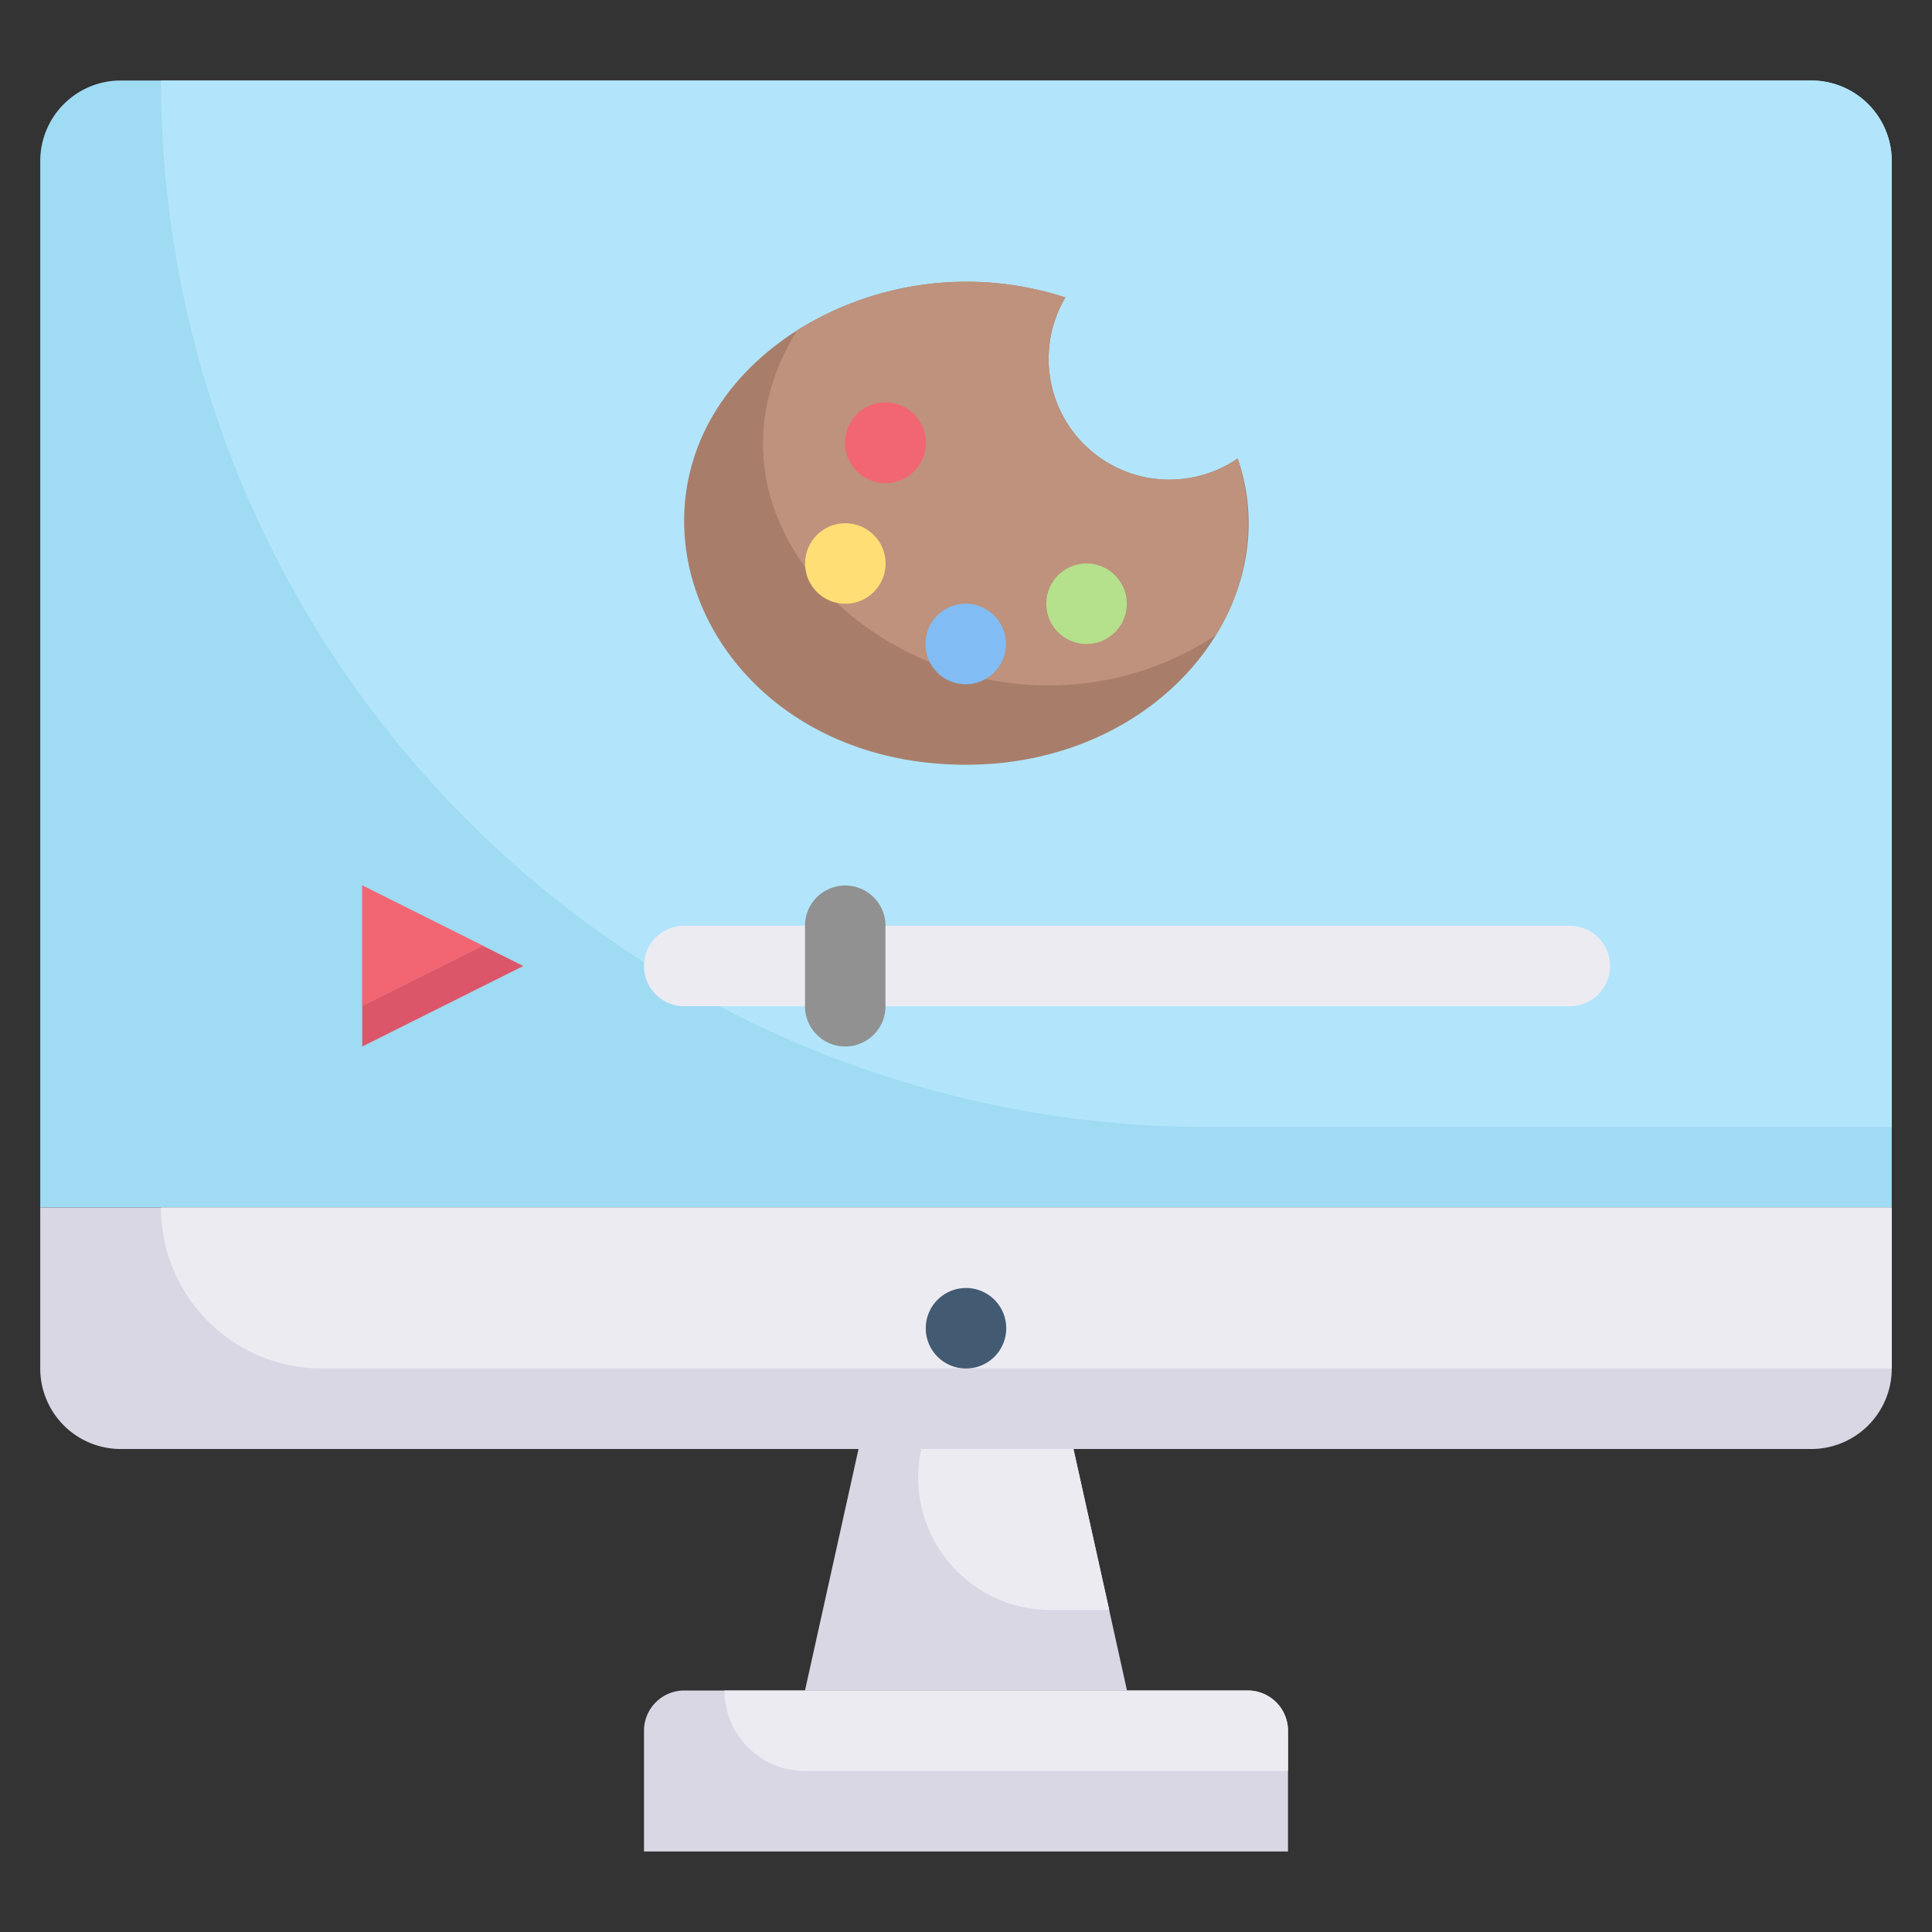 <svg xmlns="http://www.w3.org/2000/svg" viewBox="0 0 48 48"><rect x="0" y="0" width="48" height="48" fill="#333333" stroke="none"/><defs><style>.cls-1{fill:#9fdbf3;}.cls-2{fill:#dad7e5;}.cls-3{fill:#b2e5fb;}.cls-4{fill:#edebf2;}.cls-5{fill:#425b72;}.cls-6{fill:#919191;}.cls-7{fill:#db5669;}.cls-8{fill:#a87e6b;}.cls-9{fill:#be927c;}.cls-10{fill:#f26674;}.cls-11{fill:#ffde76;}.cls-12{fill:#82bcf4;}.cls-13{fill:#b5e08c;}</style></defs><title>30. Art tutorial</title><g id="_30._Art_tutorial" data-name="30. Art tutorial"><path class="cls-1" d="M3,2H45a2,2,0,0,1,2,2V30a0,0,0,0,1,0,0H1a0,0,0,0,1,0,0V4A2,2,0,0,1,3,2Z"/><path class="cls-2" d="M1,30H47a0,0,0,0,1,0,0v4a2,2,0,0,1-2,2H3a2,2,0,0,1-2-2V30A0,0,0,0,1,1,30Z"/><path class="cls-3" d="M47,4V28H30A26,26,0,0,1,4,2H45A2,2,0,0,1,47,4Z"/><path class="cls-4" d="M47,30v4H8a4,4,0,0,1-4-4Z"/><path class="cls-5" d="M24,34a1,1,0,0,1-1-1,1,1,0,1,1,1,1Z"/><polygon class="cls-2" points="28 42 20 42 21.33 36 26.67 36 28 42"/><path class="cls-2" d="M17,42H31a1,1,0,0,1,1,1v3a0,0,0,0,1,0,0H16a0,0,0,0,1,0,0V43A1,1,0,0,1,17,42Z"/><path class="cls-4" d="M39,25H17a1,1,0,0,1,0-2H39A1,1,0,0,1,39,25Z"/><path class="cls-6" d="M20,25V23a1,1,0,0,1,2,0v2A1,1,0,0,1,20,25Z"/><polygon class="cls-7" points="9 26 9 22 13 24 9 26"/><path class="cls-8" d="M24,19c-6.74,0-9.55-7.36-4.2-10.79a7.93,7.93,0,0,1,6.67-.82,3,3,0,0,0,4.28,4C32,15,28.81,19,24,19Z"/><path class="cls-9" d="M30.2,15.79c-5.89,3.83-13.87-1.93-10.4-7.58a7.93,7.93,0,0,1,6.67-.82,3,3,0,0,0,4.28,4A5.24,5.24,0,0,1,30.2,15.79Z"/><path class="cls-10" d="M21.29,10.29a1,1,0,0,1,1.42,1.42A1,1,0,0,1,21.29,10.29Z"/><path class="cls-11" d="M21,15a1,1,0,1,1,.56-1.83A1,1,0,0,1,21,15Z"/><path class="cls-12" d="M24,17a1,1,0,1,1,.55-1.83A1,1,0,0,1,24,17Z"/><path class="cls-13" d="M27,16a1,1,0,1,1,.92-1.38A1,1,0,0,1,27,16Z"/><path class="cls-4" d="M27.56,40H26.1a3.29,3.29,0,0,1-3.21-4h3.78Z"/><path class="cls-4" d="M32,43v1H20a2,2,0,0,1-2-2H31A1,1,0,0,1,32,43Z"/><polygon class="cls-10" points="12 23.5 9 25 9 22 12 23.5"/></g></svg>